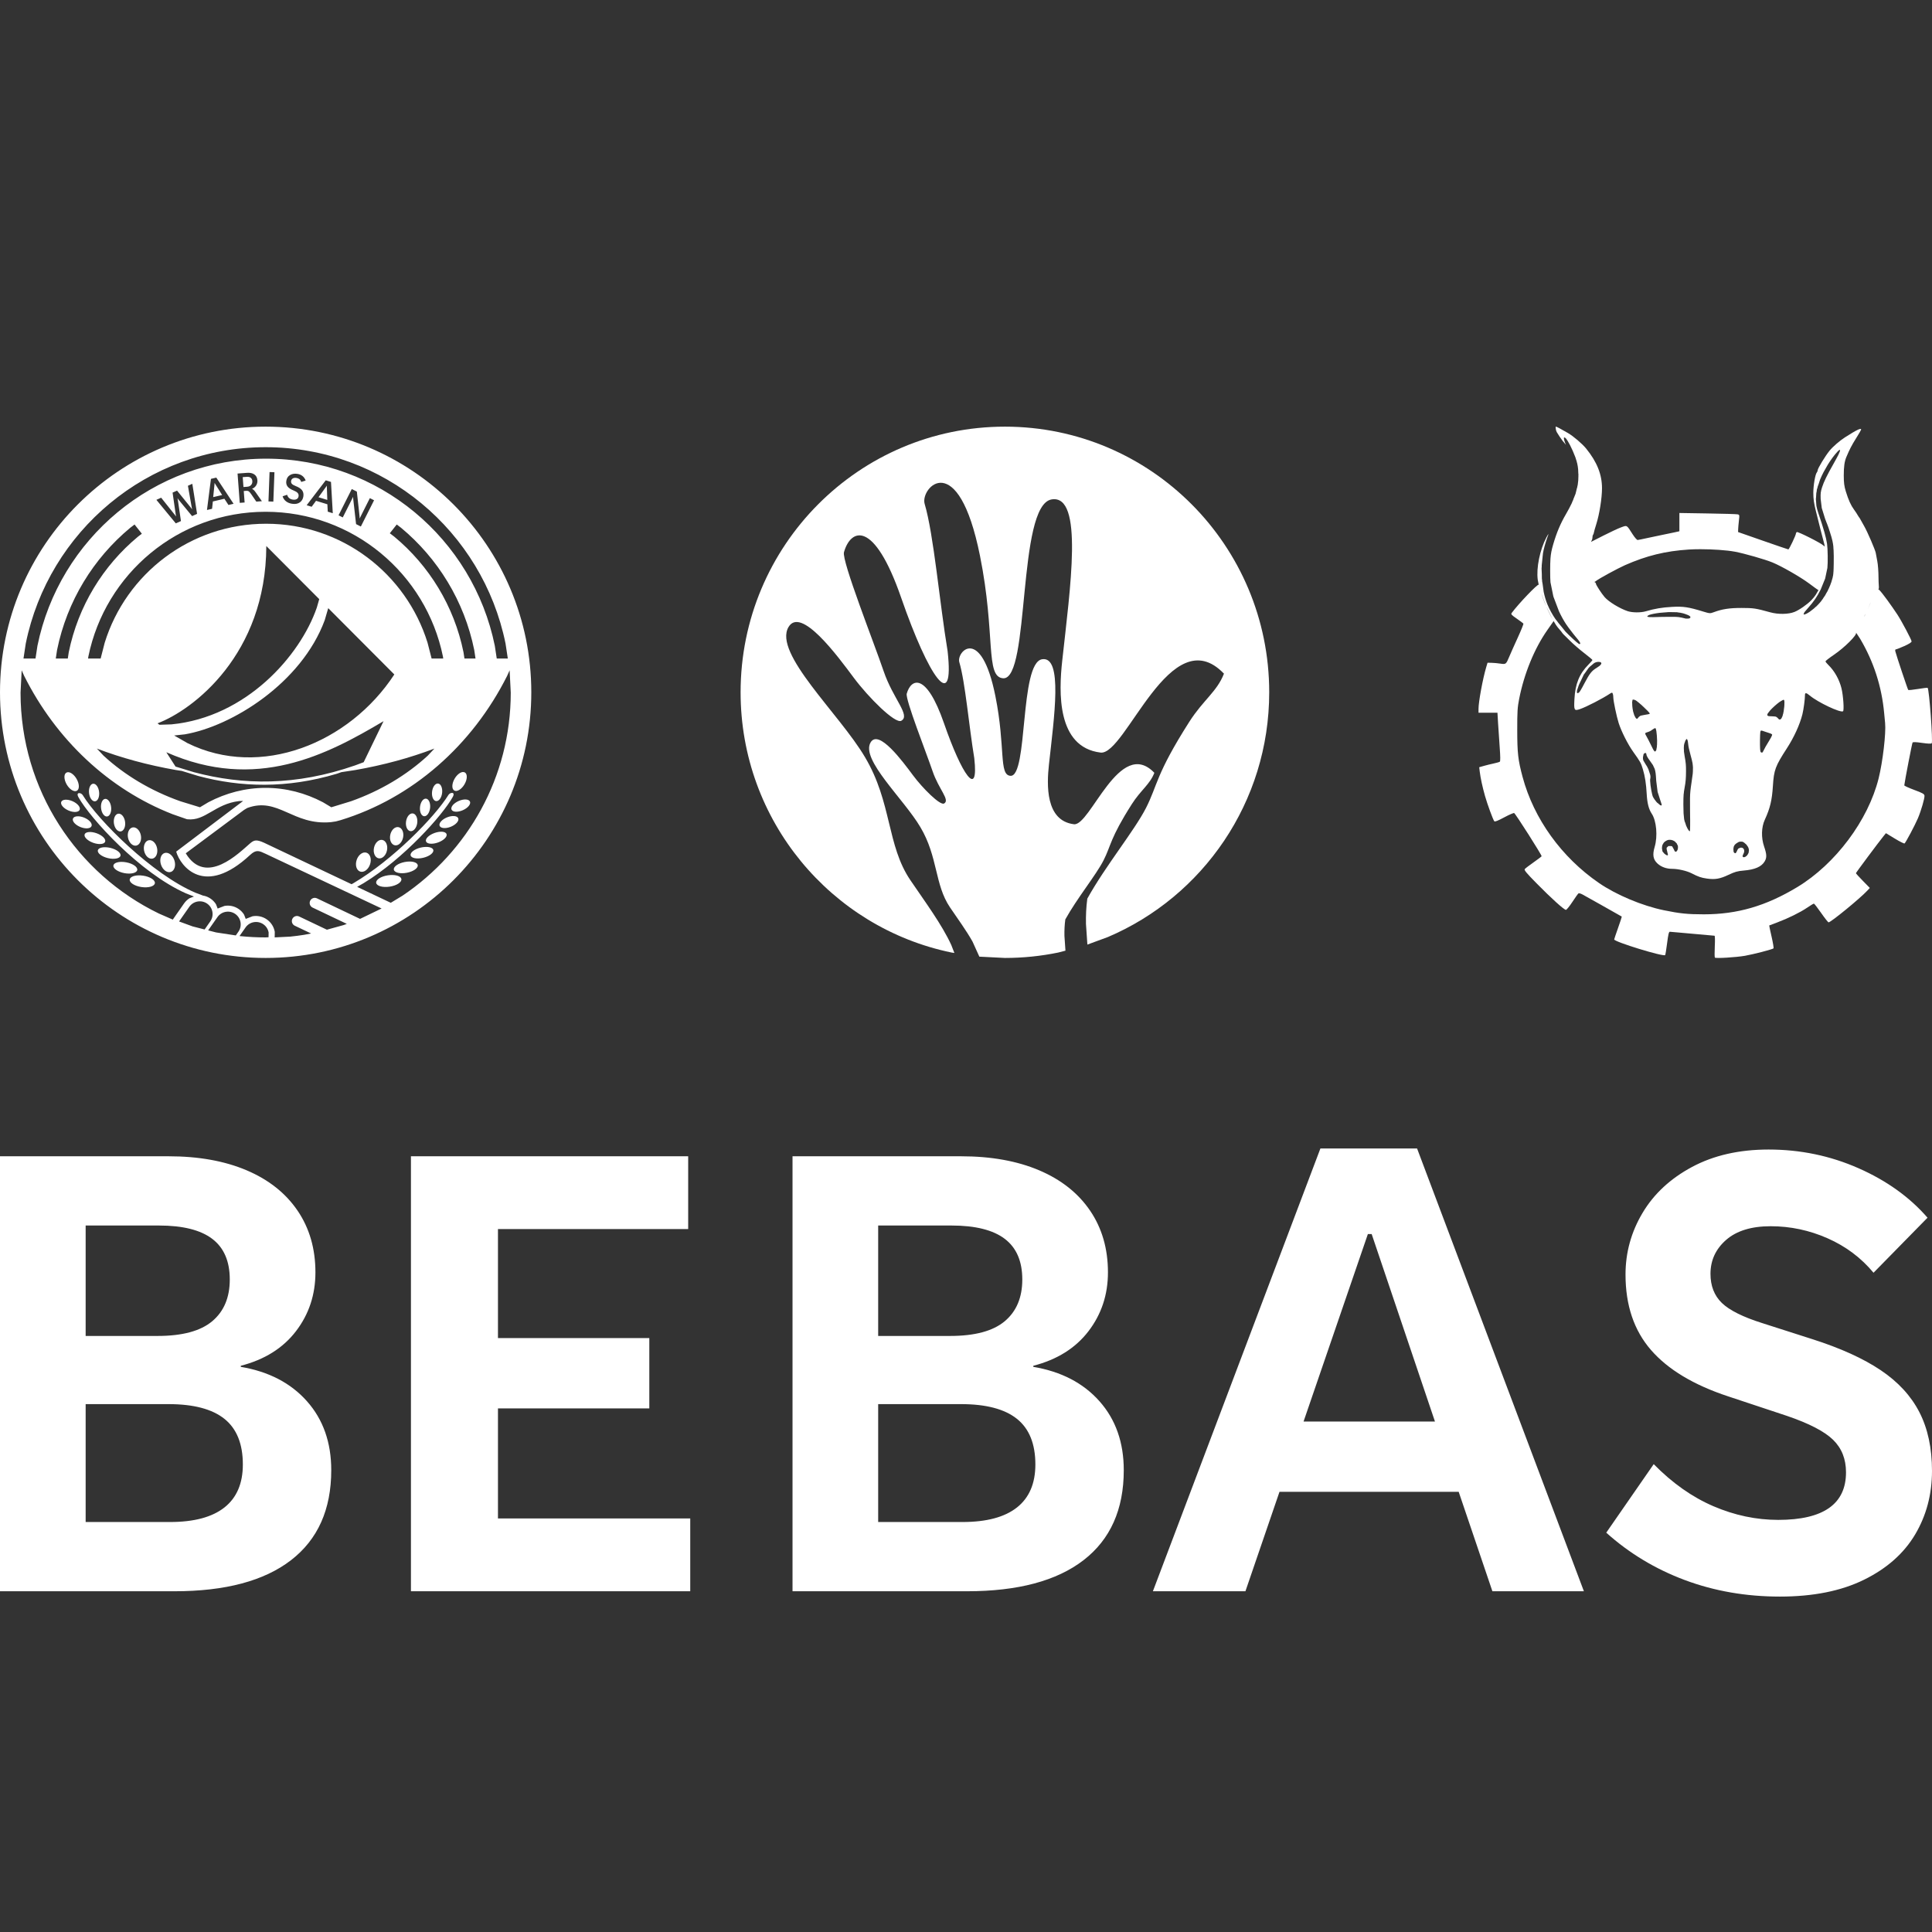 <svg width="720" height="720" xmlns="http://www.w3.org/2000/svg" xmlns:xlink="http://www.w3.org/1999/xlink" overflow="hidden"><rect width="100%" height="100%" fill="#333333" stroke="none"/><defs><clipPath id="clip0"><rect x="0" y="0" width="720" height="720"/></clipPath></defs><g clip-path="url(#clip0)"><rect x="0" y="0" width="720" height="720" fill="#000000" fill-opacity="0"/><path d="M327.269 523.277C327.269 537.922 327.269 552.566 327.269 567.211 337.738 567.211 348.207 567.211 358.675 567.211 367.649 567.211 374.421 565.402 378.993 561.786 383.566 558.169 385.852 552.831 385.852 545.774 385.852 538.099 383.566 532.43 378.993 528.769 374.421 525.108 367.478 523.277 358.163 523.277 347.865 523.277 337.567 523.277 327.269 523.277ZM31.919 523.277C31.919 537.922 31.919 552.566 31.919 567.211 42.388 567.211 52.857 567.211 63.326 567.211 72.299 567.211 79.072 565.402 83.644 561.786 88.216 558.169 90.502 552.831 90.502 545.774 90.502 538.099 88.216 532.43 83.644 528.769 79.072 525.108 72.128 523.277 62.813 523.277 52.515 523.277 42.217 523.277 31.919 523.277ZM509.769 459.891C501.778 483.182 493.788 506.471 485.797 529.762 502.12 529.762 518.443 529.762 534.766 529.762 526.903 506.471 519.041 483.182 511.179 459.891 510.709 459.891 510.239 459.891 509.769 459.891ZM327.269 456.715C327.269 470.434 327.269 484.151 327.269 497.87 336.199 497.87 345.13 497.87 354.061 497.87 363.29 497.87 370.084 496.04 374.443 492.379 378.801 488.717 380.98 483.535 380.98 476.829 380.98 470.037 378.801 464.986 374.443 461.678 370.084 458.37 363.461 456.715 354.573 456.715 345.472 456.715 336.37 456.715 327.269 456.715ZM31.919 456.715C31.919 470.434 31.919 484.151 31.919 497.87 40.85 497.87 49.78 497.87 58.711 497.87 67.941 497.87 74.735 496.04 79.093 492.379 83.452 488.717 85.631 483.535 85.631 476.829 85.631 470.037 83.452 464.986 79.093 461.678 74.735 458.37 68.112 456.715 59.224 456.715 50.122 456.715 41.021 456.715 31.919 456.715ZM295.35 430.911C316.287 430.911 337.225 430.911 358.163 430.911 369.358 430.911 379.058 432.653 387.262 436.138 395.466 439.623 401.79 444.629 406.234 451.158 410.678 457.686 412.9 465.361 412.9 474.183 412.9 482.476 410.485 489.776 405.657 496.084 400.828 502.391 393.97 506.692 385.082 508.986 385.082 509.119 385.082 509.251 385.082 509.383 395.509 511.147 403.734 515.426 409.759 522.219 415.784 529.012 418.796 537.569 418.796 547.891 418.796 562.536 413.797 573.717 403.798 581.436 393.799 589.155 379.314 593.016 360.342 593.016 338.678 593.016 317.014 593.016 295.35 593.016 295.35 538.98 295.35 484.945 295.35 430.911ZM153.144 430.911C187.585 430.911 222.025 430.911 256.465 430.911 256.465 439.953 256.465 448.996 256.465 458.039 232.836 458.039 209.206 458.039 185.576 458.039 185.576 471.581 185.576 485.122 185.576 498.664 204.377 498.664 223.179 498.664 241.98 498.664 241.98 507.398 241.98 516.132 241.98 524.866 223.179 524.866 204.377 524.866 185.576 524.866 185.576 538.539 185.576 552.213 185.576 565.888 209.462 565.888 233.348 565.888 257.234 565.888 257.234 574.93 257.234 583.973 257.234 593.016 222.538 593.016 187.841 593.016 153.144 593.016 153.144 538.98 153.144 484.945 153.144 430.911ZM0 430.911C20.938 430.911 41.875 430.911 62.813 430.911 74.008 430.911 83.708 432.653 91.912 436.138 100.116 439.623 106.44 444.629 110.884 451.158 115.328 457.686 117.55 465.361 117.55 474.183 117.55 482.476 115.136 489.776 110.307 496.084 105.479 502.391 98.621 506.692 89.733 508.986 89.733 509.119 89.733 509.251 89.733 509.383 100.159 511.147 108.385 515.426 114.41 522.219 120.434 529.012 123.447 537.569 123.447 547.891 123.447 562.536 118.448 573.717 108.449 581.436 98.45 589.155 83.964 593.016 64.992 593.016 43.328 593.016 21.664 593.016 0 593.016 0 538.98 0 484.945 0 430.911ZM659.11 428.397C670.903 428.397 682.056 430.712 692.567 435.344 703.079 439.975 711.668 446.129 718.333 453.804 711.625 460.641 704.916 467.479 698.208 474.315 693.593 468.757 687.888 464.479 681.094 461.479 674.3 458.48 667.228 456.98 659.879 456.98 652.7 456.98 647.167 458.679 643.278 462.075 639.39 465.471 637.446 469.684 637.446 474.712 637.446 479.212 638.856 482.829 641.676 485.563 644.496 488.299 649.538 490.813 656.802 493.106 662.998 495.091 669.194 497.076 675.39 499.061 685.901 502.413 694.405 506.273 700.9 510.64 707.395 515.007 712.202 520.234 715.321 526.321 718.44 532.408 720 539.686 720 548.155 720 556.889 717.906 564.785 713.719 571.843 709.531 578.9 703.186 584.524 694.682 588.714 686.179 592.906 675.732 595 663.34 595 650.692 595 638.877 592.949 627.896 588.847 616.914 584.745 607.15 578.856 598.604 571.181 604.501 562.668 610.398 554.155 616.294 545.641 623.217 552.699 630.63 557.926 638.535 561.322 646.44 564.719 654.495 566.417 662.699 566.417 679.535 566.417 687.953 560.506 687.953 548.685 687.953 543.744 686.35 539.708 683.145 536.577 679.941 533.445 674.193 530.467 665.904 527.644 658.597 525.219 651.29 522.792 643.983 520.366 631.164 516.132 621.593 510.375 615.269 503.097 608.945 495.819 605.783 486.446 605.783 474.977 605.783 466.773 607.898 459.12 612.128 452.017 616.358 444.916 622.512 439.203 630.588 434.881 638.664 430.558 648.171 428.397 659.11 428.397ZM492.078 428C504.085 428 516.093 428 528.1 428 548.824 483.005 569.548 538.011 590.272 593.016 578.906 593.016 567.539 593.016 556.173 593.016 551.986 580.664 547.798 568.313 543.611 555.963 521.348 555.963 499.086 555.963 476.824 555.963 472.593 568.313 468.363 580.664 464.133 593.016 452.639 593.016 441.144 593.016 429.65 593.016 450.459 538.011 471.269 483.005 492.078 428Z" fill="#FFFFFF" fill-rule="evenodd"/><path d="M361.796 241.668C364.633 241.992 368.281 246.119 370.945 259.38 374.812 278.628 372.158 288.846 376.579 289.125 383.183 289.54 379.911 247.104 388.343 245.689 396.195 244.372 392.83 267.336 390.912 284.924 390.096 292.414 389.54 305.861 400.23 307.171 406.333 307.919 417.236 274.511 430.197 288.005 428.504 292.371 425.158 294.402 421.776 299.704 413.604 312.517 414.078 315.115 411.251 320.643 408.424 326.171 401.417 334.686 397.011 342.641 396.73 344.71 396.646 346.756 396.685 348.787L397.062 354.288 394.351 354.989C387.939 356.307 381.3 357 374.5 357L364.975 356.517 362.409 350.855C360.089 346.743 356.922 342.403 354.043 338.161 348.285 329.677 349.585 319.326 343.022 308.291 336.83 297.754 320.67 283.049 324.448 276.679 327.461 271.597 336.356 283.711 340.298 289 343.848 293.764 350.307 300.212 351.814 299.455 354.182 298.158 349.858 294.207 347.542 287.382 345.225 280.558 337.327 260.578 337.914 258.508 339.533 252.793 345.178 250.429 351.814 269.585 358.449 288.741 364.805 298.003 363.082 282.529 361.101 270.581 359.728 254.277 357.51 246.778 356.932 244.825 358.959 241.345 361.796 241.668ZM374.5 159C428.9 159 473 203.324 473 258 473 299.007 448.194 334.191 412.841 349.22L405.236 352.018 404.71 344.325C404.649 341.208 404.778 338.069 405.209 334.894 411.971 322.687 422.723 309.621 427.061 301.138 431.4 292.655 430.672 288.668 443.213 269.005 448.402 260.869 453.537 257.754 456.134 251.053 436.245 230.348 419.515 281.612 410.15 280.464 393.746 278.454 394.598 257.82 395.851 246.326 398.793 219.336 403.958 184.098 391.908 186.12 378.969 188.29 383.99 253.41 373.857 252.772 367.073 252.345 371.144 236.665 365.211 207.127 357.035 166.43 342.82 181.794 344.594 187.791 347.999 199.297 350.104 224.316 353.145 242.65 355.789 266.395 346.035 252.183 335.853 222.788 325.672 193.393 317.009 197.02 314.524 205.79 313.624 208.966 325.743 239.626 329.298 250.098 332.853 260.57 339.487 266.634 335.853 268.623 333.541 269.785 323.629 259.891 318.182 252.581 312.133 244.464 298.483 225.875 293.859 233.674 288.063 243.449 312.861 266.013 322.362 282.183 332.433 299.117 330.438 315 339.274 328.019 344.796 336.155 351.011 344.528 354.509 352.158L355.673 355.146 354.649 354.989C309.764 345.757 276 305.842 276 258 276 203.324 320.1 159 374.5 159Z" fill="#FFFFFF" fill-rule="evenodd"/><path d="M94.589 343.665C93.388 343.878 92.269 344.547 91.517 345.623L89.277 348.821 89.609 348.872C92.681 349.183 95.799 349.343 98.953 349.343L100.079 349.286 100.109 347.517C99.896 346.319 99.226 345.202 98.148 344.45 97.07 343.698 95.789 343.453 94.589 343.665ZM84.112 339.817C82.912 340.029 81.793 340.698 81.039 341.774L77.569 346.728 80.534 347.49 87.874 348.607 88.845 347.221C90.353 345.068 89.826 342.105 87.671 340.601 86.593 339.849 85.312 339.604 84.112 339.817ZM73.634 335.968C72.434 336.18 71.316 336.849 70.562 337.925L66.729 343.398 71.776 345.242 76.254 346.391 78.368 343.371C79.875 341.22 79.349 338.256 77.193 336.752 76.116 336 74.834 335.756 73.634 335.968ZM51.497 326.229C52.074 326.205 52.7 326.238 53.347 326.335 55.935 326.721 57.893 327.984 57.718 329.155 57.544 330.326 55.304 330.962 52.715 330.575 50.126 330.189 48.169 328.926 48.344 327.755 48.475 326.877 49.767 326.3 51.497 326.229ZM146.425 326.094C148.159 326.165 149.454 326.74 149.585 327.617 149.759 328.786 147.798 330.047 145.205 330.433 142.612 330.819 140.368 330.184 140.194 329.015 140.019 327.846 141.979 326.586 144.573 326.2 145.221 326.103 145.847 326.07 146.425 326.094ZM45.333 321.193C45.884 321.194 46.478 321.251 47.092 321.369 49.544 321.842 51.359 323.125 51.146 324.234 50.932 325.343 48.772 325.859 46.32 325.386 43.867 324.913 42.052 323.63 42.266 322.521 42.425 321.688 43.681 321.19 45.333 321.193ZM152.601 321.067C154.256 321.064 155.514 321.562 155.674 322.392 155.888 323.5 154.069 324.78 151.612 325.253 149.155 325.725 146.991 325.21 146.778 324.103 146.564 322.995 148.382 321.715 150.839 321.243 151.453 321.124 152.049 321.068 152.601 321.067ZM62.353 317.852C63.425 318.082 64.475 319.119 64.971 320.576 65.633 322.519 65.058 324.473 63.688 324.941 62.318 325.409 60.672 324.213 60.01 322.27 59.349 320.328 59.923 318.373 61.293 317.905 61.636 317.789 61.995 317.775 62.353 317.852ZM135.551 317.732C135.909 317.655 136.27 317.668 136.613 317.785 137.985 318.252 138.561 320.203 137.897 322.142 137.235 324.082 135.586 325.275 134.213 324.808 132.841 324.341 132.265 322.39 132.928 320.451 133.425 318.996 134.477 317.961 135.551 317.732ZM39.462 315.741C39.989 315.765 40.557 315.844 41.139 315.982 43.468 316.536 45.154 317.839 44.904 318.893 44.654 319.947 42.563 320.352 40.234 319.798 37.905 319.244 36.219 317.94 36.469 316.887 36.656 316.096 37.88 315.671 39.462 315.741ZM158.482 315.625C160.068 315.555 161.292 315.98 161.48 316.768 161.73 317.82 160.042 319.121 157.709 319.674 155.375 320.227 153.281 319.823 153.031 318.771 152.78 317.72 154.469 316.419 156.802 315.865 157.386 315.727 157.954 315.649 158.482 315.625ZM55.413 313.136C56.747 312.861 58.144 314.17 58.534 316.062 58.924 317.953 58.159 319.71 56.826 319.986 55.492 320.262 54.095 318.952 53.705 317.06 53.315 315.169 54.08 313.412 55.413 313.136ZM142.502 313.025C143.839 313.3 144.605 315.054 144.214 316.942 143.824 318.83 142.424 320.138 141.088 319.862 139.752 319.587 138.986 317.833 139.376 315.945 139.767 314.056 141.167 312.749 142.502 313.025ZM33.111 310.08C33.918 310.006 34.945 310.15 36 310.529 38.111 311.286 39.537 312.696 39.186 313.678 38.835 314.66 36.839 314.842 34.728 314.085 32.618 313.328 31.191 311.918 31.542 310.936 31.718 310.445 32.304 310.154 33.111 310.08ZM164.844 309.974C165.652 310.047 166.24 310.338 166.416 310.828 166.768 311.808 165.339 313.216 163.224 313.971 161.11 314.728 159.11 314.546 158.758 313.565 158.407 312.585 159.836 311.177 161.95 310.422 163.007 310.043 164.036 309.9 164.844 309.974ZM49.402 308.36C50.719 308.088 52.1 309.382 52.485 311.25 52.87 313.118 52.114 314.854 50.796 315.127 49.479 315.399 48.099 314.105 47.713 312.237 47.328 310.368 48.084 308.633 49.402 308.36ZM148.525 308.257C149.845 308.529 150.602 310.262 150.216 312.126 149.83 313.992 148.448 315.283 147.127 315.011 145.808 314.739 145.05 313.007 145.436 311.141 145.822 309.276 147.205 307.985 148.525 308.257ZM28.712 304.219C29.467 304.158 30.412 304.315 31.367 304.706 33.278 305.486 34.509 306.902 34.116 307.868 33.722 308.834 31.855 308.984 29.944 308.204 28.032 307.423 26.802 306.007 27.195 305.041 27.392 304.558 27.957 304.28 28.712 304.219ZM169.251 304.122C170.008 304.183 170.574 304.462 170.771 304.944 171.164 305.908 169.932 307.321 168.017 308.101 166.103 308.88 164.231 308.73 163.838 307.766 163.444 306.801 164.677 305.388 166.591 304.609 167.549 304.219 168.495 304.062 169.251 304.122ZM44.079 303.236C45.229 303.078 46.364 304.43 46.614 306.257 46.865 308.084 46.136 309.693 44.987 309.851 43.837 310.01 42.702 308.657 42.451 306.83 42.2 305.003 42.929 303.394 44.079 303.236ZM153.857 303.141C155.009 303.3 155.739 304.906 155.488 306.73 155.237 308.554 154.1 309.904 152.948 309.746 151.796 309.588 151.066 307.981 151.317 306.158 151.568 304.334 152.705 302.984 153.857 303.141ZM24.37 298.028C25.127 297.986 26.067 298.166 27.013 298.579 28.906 299.405 30.102 300.85 29.685 301.806 29.27 302.762 27.398 302.868 25.506 302.042 23.615 301.216 22.418 299.771 22.834 298.815 23.042 298.337 23.614 298.071 24.37 298.028ZM173.6 297.943C174.358 297.986 174.931 298.251 175.139 298.729 175.556 299.683 174.358 301.125 172.462 301.95 170.567 302.774 168.692 302.669 168.276 301.714 167.859 300.759 169.058 299.318 170.953 298.493 171.9 298.081 172.843 297.901 173.6 297.943ZM39.172 297.72C40.207 297.604 41.211 298.979 41.413 300.789 41.616 302.6 40.942 304.162 39.906 304.278 38.871 304.395 37.868 303.021 37.666 301.21 37.463 299.399 38.137 297.837 39.172 297.72ZM158.773 297.636C159.809 297.752 160.485 299.312 160.282 301.119 160.079 302.927 159.074 304.298 158.037 304.183 157 304.066 156.324 302.507 156.528 300.699 156.73 298.891 157.735 297.52 158.773 297.636ZM34.693 292.071C35.728 291.955 36.731 293.329 36.934 295.14 37.137 296.951 36.462 298.513 35.427 298.629 34.392 298.745 33.389 297.371 33.186 295.561 32.983 293.75 33.658 292.188 34.693 292.071ZM163.26 291.997C164.297 292.113 164.972 293.672 164.769 295.48 164.566 297.288 163.561 298.659 162.524 298.543 161.487 298.427 160.812 296.867 161.015 295.06 161.218 293.252 162.223 291.881 163.26 291.997ZM25.592 287.787C26.546 287.914 27.706 288.843 28.523 290.239 29.611 292.1 29.678 294.089 28.671 294.68 27.664 295.271 25.964 294.241 24.875 292.379 23.787 290.518 23.72 288.53 24.727 287.939 24.979 287.791 25.274 287.744 25.592 287.787ZM172.376 287.72C172.695 287.678 172.991 287.724 173.243 287.872 174.251 288.462 174.185 290.446 173.094 292.305 172.003 294.163 170.301 295.191 169.292 294.601 168.283 294.01 168.35 292.026 169.441 290.167 170.259 288.774 171.421 287.847 172.376 287.72ZM36.1 278.967 38.59 281.618C46.493 288.89 56.249 294.729 67.233 298.614L74.522 300.845 77.637 298.98C84.203 295.525 91.422 293.616 99 293.616 106.578 293.616 113.797 295.525 120.363 298.98L123.478 300.845 130.767 298.614C141.751 294.729 151.507 288.89 159.41 281.618L161.901 278.967 161.803 279.008C152.839 282.42 142.955 285.122 132.403 286.971L127.232 287.759 125.506 288.361C106.722 293.961 89.756 293.406 73.95 289.203L67.726 287.296 65.597 286.971C55.045 285.122 45.161 282.42 36.197 279.008ZM142.939 268.757C121.837 281.279 95.442 295.158 61.989 280.34L65.41 285.671 72.282 287.778C90.545 292.633 110.261 292.923 132.319 285.247L135.53 284.049ZM189.921 249.796 188.996 251.873C175.991 277.765 153.715 297.42 126.987 305.63L125.164 306.117 123.355 306.389C109.105 307.714 103.697 296.842 92.133 301.12L90.962 301.823 69.225 318.002C76.728 330.412 89.158 317.769 93.242 314.266 94.692 313.023 95.599 312.804 98.389 314.058L131.02 329.52 131.685 329.153C146.268 320.562 162.027 304.516 167.15 296.209 167.445 295.73 168.122 295.423 168.58 295.493 169.04 295.563 169.282 296.01 168.709 297.039 164.962 303.763 150.557 319.953 135.527 329.119L133.098 330.505 145.63 336.444 150.05 333.764C174.359 317.371 190.343 289.609 190.343 258.122ZM8.078 249.796 7.657 258.136C7.657 294.362 28.701 325.664 59.211 340.447L64.392 342.706 68.58 336.705C69.146 335.894 69.849 335.237 70.636 334.742L72.281 334.107 69.309 332.937C52.05 325.292 33.569 304.894 29.253 297.122 28.681 296.092 28.923 295.644 29.381 295.574 29.84 295.504 30.515 295.811 30.809 296.29 36.709 305.894 56.746 325.816 72.804 332.68L75.761 333.798 75.935 333.801C76.844 333.995 77.729 334.371 78.538 334.937 79.348 335.504 80.004 336.208 80.499 336.996L81.111 338.591 83.653 337.611C85.455 337.291 87.379 337.66 88.998 338.793 89.807 339.36 90.463 340.064 90.957 340.852L91.57 342.447 94.112 341.467C95.914 341.147 97.838 341.516 99.457 342.649 101.075 343.783 102.082 345.466 102.401 347.271L102.366 349.343 108.214 349.047C109.939 348.872 111.65 348.648 113.346 348.378L115.947 347.887 109.846 344.981C108.899 344.53 108.497 343.396 108.947 342.447 109.397 341.498 110.529 341.095 111.476 341.545L121.822 346.473 128.147 344.718 129.245 344.299 116.488 338.224C115.541 337.773 115.139 336.638 115.589 335.689 116.039 334.741 117.172 334.337 118.119 334.788L134.16 342.428 134.397 342.337 142.21 338.567 98.998 318.192C96.586 317.071 95.502 316.475 93.2 318.621 76.233 334.435 67.253 322.932 65.661 317.374L90.608 298.499 89.136 298.531C80.057 299.6 76.555 306.051 69.849 305.318L69.571 305.265 64.327 303.437C40.579 294.179 20.902 275.652 9.002 251.876ZM122.321 226.641 121.013 231.126C112.345 254.576 86.427 270.649 68.894 273.664L64.909 274.096 69.917 276.966C97.067 290.338 130.125 277.06 146.95 251.353ZM99.243 203.486C99.139 243.93 71.907 264.603 58.707 269.563L59.422 270.1 63.923 269.949C91.656 267.265 111.84 244.516 118.072 226.417L118.97 223.28ZM147.855 195.464 145.271 198.732 146.936 200.001C159.915 210.779 169.233 225.86 172.733 243.074L173.089 245.42 177.215 245.42 176.729 242.21C173.03 224.019 163.183 208.082 149.468 196.693ZM50.145 195.464 48.532 196.693C34.817 208.082 24.97 224.019 21.271 242.21L20.785 245.42 25.266 245.42 25.622 243.074C29.122 225.86 38.44 210.779 51.419 200.001L52.863 198.9ZM99 190.724C66.413 190.724 39.225 213.868 32.937 244.636L32.818 245.42 37.507 245.42 39.029 239.491C47.003 213.821 70.916 195.182 99.178 195.182 127.439 195.182 151.352 213.821 159.326 239.491L160.848 245.42 165.182 245.42 165.063 244.636C158.775 213.868 131.587 190.724 99 190.724ZM131.098 182.25 126.171 192.038 127.74 192.829 130.892 186.57C131.054 186.246 131.19 185.97 131.301 185.74 131.411 185.51 131.492 185.331 131.545 185.204L131.579 185.221C131.585 185.333 131.593 185.445 131.602 185.558 131.611 185.671 131.624 185.823 131.642 186.014L132.696 195.323 134.477 196.22 139.405 186.432 137.835 185.642 134.726 191.819C134.558 192.151 134.42 192.431 134.312 192.659 134.202 192.886 134.12 193.066 134.066 193.198L134.038 193.184C134.034 193.033 134.027 192.892 134.017 192.758 134.008 192.625 133.996 192.47 133.983 192.292L132.989 183.202ZM121.773 181.034 121.817 181.047C121.808 181.183 121.803 181.297 121.804 181.391 121.805 181.484 121.809 181.59 121.815 181.71L121.976 186.306 118.695 185.303 121.4 181.575C121.472 181.48 121.533 181.392 121.585 181.312 121.636 181.232 121.699 181.139 121.773 181.034ZM71.671 180.298 70.031 181.03 71.421 188.929C71.455 189.104 71.481 189.238 71.501 189.332 71.521 189.427 71.55 189.566 71.587 189.75L71.559 189.762C71.454 189.614 71.371 189.499 71.309 189.418 71.248 189.337 71.166 189.232 71.065 189.105L65.983 182.836 64.315 183.581 65.466 191.561C65.496 191.754 65.52 191.899 65.536 191.998 65.552 192.097 65.579 192.238 65.617 192.422L65.582 192.438C65.474 192.285 65.388 192.166 65.325 192.08 65.261 191.994 65.176 191.885 65.068 191.755L60.059 185.48 58.279 186.274 65.515 195.046 67.434 194.189 66.309 186.549C66.288 186.402 66.266 186.268 66.243 186.147 66.22 186.027 66.188 185.883 66.147 185.717L66.175 185.704C66.265 185.843 66.346 185.96 66.42 186.056 66.493 186.151 66.581 186.263 66.682 186.39L71.586 192.336 73.443 191.508ZM80.014 180.015C80.074 180.137 80.127 180.238 80.175 180.318 80.223 180.399 80.279 180.488 80.344 180.589L82.791 184.483 79.45 185.262 79.918 180.68C79.933 180.562 79.942 180.455 79.945 180.36 79.95 180.265 79.957 180.153 79.969 180.025ZM121.389 178.998 114.283 188.286 116.147 188.855 117.776 186.636 122 187.927 122.147 190.689 124.018 191.261 123.348 179.597ZM80.609 177.992 78.615 178.458 77.132 190.057 79.03 189.614 79.324 186.877 83.626 185.873 85.14 188.188 87.045 187.743ZM91.954 177.704C92.6 177.655 93.097 177.772 93.448 178.055 93.799 178.338 93.995 178.746 94.035 179.279 94.078 179.864 93.928 180.35 93.585 180.738 93.241 181.127 92.767 181.344 92.162 181.39L90.73 181.497 90.453 177.816ZM110.77 176.585C109.752 176.436 108.855 176.588 108.08 177.043 107.305 177.498 106.845 178.222 106.699 179.215 106.577 180.047 106.734 180.746 107.171 181.312 107.607 181.879 108.376 182.379 109.476 182.814 110.151 183.083 110.638 183.384 110.934 183.716 111.23 184.048 111.344 184.451 111.274 184.924 111.202 185.414 110.976 185.769 110.596 185.991 110.215 186.213 109.713 186.278 109.087 186.186 108.563 186.109 108.124 185.92 107.769 185.621 107.414 185.322 107.159 184.911 107.004 184.389L105.323 184.945C105.536 185.702 105.953 186.325 106.574 186.813 107.195 187.301 107.961 187.612 108.874 187.746 110.058 187.92 111.016 187.745 111.747 187.218 112.479 186.693 112.915 185.948 113.057 184.986 113.189 184.083 113.029 183.326 112.576 182.714 112.123 182.101 111.341 181.582 110.229 181.156 109.509 180.875 109.022 180.592 108.771 180.307 108.519 180.023 108.424 179.669 108.486 179.247 108.548 178.823 108.755 178.507 109.105 178.298 109.455 178.09 109.912 178.027 110.476 178.11 110.93 178.177 111.302 178.327 111.592 178.56 111.882 178.793 112.111 179.141 112.281 179.604L113.909 179.086C113.653 178.374 113.258 177.808 112.723 177.386 112.187 176.965 111.536 176.698 110.77 176.585ZM92.042 176.211 88.528 176.475 89.35 187.402 91.163 187.266 90.841 182.983 91.832 182.909C92.147 182.885 92.421 182.938 92.653 183.07 92.885 183.2 93.178 183.523 93.534 184.038L95.522 186.939 97.603 186.782 95.311 183.513C95.053 183.144 94.822 182.859 94.618 182.657 94.414 182.455 94.188 182.3 93.939 182.191L93.938 182.168C94.606 181.888 95.118 181.46 95.474 180.884 95.828 180.308 95.98 179.669 95.927 178.968 95.855 178.008 95.475 177.287 94.787 176.805 94.1 176.323 93.185 176.125 92.042 176.211ZM100.459 175.921 100.051 186.871 101.868 186.939 102.277 175.988ZM99 166.657C54.904 166.657 18.114 198.059 9.605 239.803L8.751 245.42 13.231 245.42 13.954 240.665C22.066 200.868 57.139 170.932 99.177 170.932 141.216 170.932 176.289 200.868 184.401 240.665L185.124 245.42 189.249 245.42 188.395 239.803C179.886 198.059 143.096 166.657 99 166.657ZM99 159C153.676 159 198 203.324 198 258 198 312.676 153.676 357 99 357 44.324 357 0 312.676 0 258 0 203.324 44.324 159 99 159Z" fill="#FFFFFF" fill-rule="evenodd"/><path d="M648.803 313.65C648.28 313.65 648.213 313.663 647.875 313.827 647.412 314.052 646.765 314.51 646.525 314.783L646.367 315.058 646.31 315.111 646.293 315.185 646.147 315.438C646.064 315.698 646.017 316.023 645.983 316.485L646.05 317.246 646.058 317.462 646.07 317.477 646.074 317.518 646.2 317.636 646.435 317.924 646.481 317.899 646.536 317.95C646.72 317.986 646.828 317.986 646.934 317.857L647.057 317.587 647.124 317.551 647.541 316.664 647.803 316.259 648.347 316.008 648.675 315.892C649.283 315.851 649.647 316.035 649.891 316.506 649.985 316.686 650.009 316.825 650.009 317.181L649.973 317.591 649.833 317.955 649.7 318.254C649.533 318.594 649.439 318.822 649.409 318.987L649.43 319.07 649.415 319.11 649.451 319.156 649.5 319.348 649.641 319.394 649.697 319.464 649.803 319.446 649.838 319.458C649.984 319.463 650.148 319.435 650.291 319.374L650.304 319.363 650.332 319.358C650.581 319.24 650.856 319.037 651.126 318.74L651.217 318.586 651.297 318.518 651.353 318.355 651.648 317.855 651.722 317.286 651.778 317.125 651.756 317.03 651.78 316.845C651.759 316.498 651.675 316.146 651.527 315.805L651.438 315.667 651.417 315.577 651.142 315.21 650.896 314.831 650.778 314.724 650.698 314.617 650.329 314.32 649.993 314.017 649.91 313.983 649.769 313.869C649.571 313.761 649.468 313.707 649.345 313.679L649.162 313.669 649.119 313.651 649.075 313.665ZM622.505 312.976C621.892 312.943 621.56 313.011 621.043 313.273 620.657 313.47 620.327 313.716 620.07 313.994L619.854 314.361 619.756 314.449 619.731 314.569 619.531 314.908C619.409 315.319 619.353 315.792 619.362 316.232L619.515 317.015 619.57 317.319 619.576 317.327 619.581 317.354 619.959 317.785 620.234 318.114 620.26 318.129 620.261 318.13C620.565 318.394 620.904 318.627 621.15 318.716L621.15 318.717C621.416 318.814 621.415 318.814 621.515 318.711 621.576 318.649 621.603 318.589 621.585 318.437L621.492 318.064 621.494 318.055 621.457 317.922 621.381 317.614 621.113 316.463 621.104 316.376 621.118 315.924 621.741 315.324 621.826 315.292 622.859 315.313 623.183 315.432 623.737 316.43 624.154 317.306 624.348 317.331 624.422 317.439 624.606 317.364 624.678 317.374 624.729 317.314 624.843 317.268 625.003 316.997 625.111 316.872 625.141 316.765 625.213 316.642 625.234 316.424 625.342 316.028 625.307 315.641 625.331 315.388 625.273 315.254 625.256 315.072 625.095 314.844 624.848 314.274 624.4 313.864 624.224 313.615 624.063 313.555 623.931 313.434C623.572 313.214 623.168 313.063 622.748 313.002L622.629 313.022ZM613.142 280.595 613.018 280.668 612.979 280.631 612.757 280.822 612.546 280.946 612.531 281.016 612.521 281.025 612.442 281.429 612.291 282.139C612.255 282.625 612.284 282.998 612.424 283.389L612.45 283.433 612.452 283.453 612.622 283.724 613.227 284.752C613.629 285.301 614.005 285.976 614.315 286.682L614.993 288.778 615.003 288.82 615.086 289.464 615.048 289.949 615.019 290.146C614.947 290.363 614.937 290.544 614.963 291.133 615.004 292.044 615.172 293.317 615.38 294.462L615.596 295.488 615.604 295.534 615.609 295.552 615.708 296.021C615.82 296.468 615.93 296.821 616.028 297.018 616.128 297.222 616.336 297.551 616.574 297.893L616.669 298.018 616.681 298.038 616.729 298.097 617.297 298.847 617.407 298.944 617.535 299.104 617.948 299.417 618.677 300.053 618.677 300.053 618.862 300.109 618.936 300.165 619.005 300.153 619.104 300.182 619.151 300.127 619.271 300.105 619.256 300 619.284 299.967 619.221 299.76 619.199 299.603 618.7 298.101 617.748 295.13 617.747 295.122 617.24 291.102 617.2 290.615C617.101 288.705 616.982 287.539 616.656 286.547L616.64 286.513 616.637 286.498 616.547 286.313 615.99 285.117 615.911 285.004 615.91 285.001 615.891 284.974 614.875 283.519C614.019 282.394 613.556 281.539 613.553 281.085 613.55 280.8 613.379 280.595 613.142 280.595ZM628.541 275.366 628.474 275.458 628.444 275.446 628.342 275.64 628.124 275.94 627.992 276.307 627.983 276.325 627.98 276.342 627.678 277.182C627.569 277.604 627.538 277.88 627.516 278.613L627.523 278.837 627.509 278.917 627.539 279.309 627.566 280.145C627.618 280.679 627.709 281.277 627.852 282.054L628.09 283.445 628.249 284.773 628.31 285.883C628.323 286.324 628.327 286.82 628.327 287.421 628.327 289.83 628.174 291.694 627.846 293.284L627.829 293.397 627.751 293.868C627.681 294.145 627.621 294.51 627.569 294.942L627.521 295.497 627.441 296.045C627.366 297.012 627.342 298.142 627.342 299.78 627.342 301.092 627.365 302.176 627.414 303.09L627.513 304.093 627.599 304.991 627.607 305.031 627.642 305.386 627.716 305.619 627.787 306.003 628.05 306.676 628.375 307.699C628.545 308.104 628.728 308.49 628.906 308.818L629.236 309.318 629.331 309.479 629.354 309.498 629.411 309.584 629.491 309.615 629.737 309.826 629.754 309.718 629.787 309.731 629.802 309.41 629.821 309.282C629.865 308.581 629.882 307.255 629.87 305.606L629.849 304.218 629.849 304.198C629.845 303.307 629.837 302.425 629.825 301.652 629.802 300.168 629.797 298.261 629.816 297.413 629.827 296.888 629.84 296.449 629.861 296.034L629.896 295.571 629.977 294.602 630.13 293.338C630.207 292.771 630.304 292.104 630.427 291.275 630.882 288.226 630.901 288.032 630.905 286.623L630.902 286.502 630.922 285.976 630.885 285.698 630.88 285.465C630.859 285.117 630.821 284.787 630.758 284.415L630.634 283.842 630.63 283.819 630.619 283.774 630.477 283.116C630.35 282.602 630.186 281.987 629.975 281.21 629.767 280.444 629.513 279.428 629.41 278.953 629.233 278.137 629.193 277.872 629.058 276.644L629.036 276.544 629.004 276.242 628.898 275.92 628.853 275.717 628.818 275.677 628.788 275.587 628.709 275.555ZM656.346 272.257 656.305 272.315 656.156 272.319 656.078 272.631 656.027 272.703C655.889 273.776 655.837 277.667 655.942 279.163L656 279.614 656.006 279.695 656.019 279.76 656.056 280.045 656.089 280.096 656.1 280.153 656.14 280.178 656.302 280.433 656.581 280.447 656.691 280.514 656.729 280.454 656.761 280.456C656.914 280.324 657.08 280.042 657.301 279.575 657.497 279.16 657.697 278.771 657.954 278.315L658.773 276.943 659.119 276.369 659.477 275.754 659.91 275.022 659.943 274.953 660.098 274.687 660.191 274.439 660.373 274.065 660.38 273.942 660.439 273.784 660.391 273.743 660.394 273.69 660.125 273.512 660.081 273.474 660.051 273.462 659.98 273.415C659.774 273.322 659.494 273.225 659.124 273.117 658.707 272.995 658.067 272.785 657.702 272.651 656.973 272.383 656.573 272.25 656.346 272.257ZM616.825 271.349 616.694 271.42 616.457 271.479 615.998 271.798 615.805 271.902C615.237 272.351 614.69 272.636 614.012 272.837 613.378 273.024 613.198 273.117 613.147 273.282 613.116 273.38 613.125 273.486 613.208 273.682L613.256 273.77 613.263 273.805 613.437 274.107 613.72 274.632C614.015 275.143 614.693 276.461 615.225 277.562 615.622 278.383 615.875 278.896 616.055 279.231L616.153 279.381 616.252 279.576 616.318 279.637 616.445 279.833C616.584 279.981 616.746 280.102 616.805 280.102L616.856 280.032 617.2 279.686 617.236 279.506 617.268 279.461 617.316 279.109 617.463 278.381 617.485 277.861 617.528 277.538 617.542 276.498 617.547 276.38 617.545 276.317 617.55 275.922C617.524 274.743 617.424 273.446 617.288 272.537L617.243 272.333 617.229 272.212 617.195 272.117 617.064 271.528 616.957 271.447 616.926 271.362 616.864 271.378ZM664.72 260.787C664.668 260.784 664.596 260.807 664.453 260.853L664.369 260.903 664.36 260.904C664.141 260.997 663.866 261.157 663.557 261.364L663.441 261.456 663.121 261.647C662.027 262.451 660.643 263.694 659.697 264.723L659.509 264.967 659.468 265.008C659.203 265.312 658.984 265.592 658.832 265.83L658.815 265.869 658.698 266.022 658.686 266.178 658.593 266.4 658.663 266.484 658.65 266.656 658.908 266.78 658.949 266.83 659.042 266.845 659.062 266.855 659.208 266.87 659.494 266.914 659.906 266.925 660.339 266.948C661.121 266.979 661.561 267.008 661.848 267.084L662.317 267.417 662.469 267.538 662.814 267.947 662.912 267.994 663.015 268.106 663.158 268.113 663.249 268.157 663.328 268.122 663.473 268.129 663.605 267.997 663.685 267.961 663.752 267.85 663.913 267.689 664.103 267.268 664.172 267.153 664.209 267.033 664.316 266.795 664.439 266.281 664.572 265.845 664.609 265.565 664.706 265.159C664.815 264.539 664.9 263.875 664.954 263.257L664.967 262.894 664.984 262.765 664.99 262.252 665.012 261.634 664.998 261.57 664.998 261.517C664.978 261.185 664.933 260.956 664.86 260.88L664.839 260.867 664.833 260.84 664.805 260.844ZM608.852 260.694 608.7 260.736 608.443 260.759 608.431 260.812 608.375 260.827 608.31 261.355 608.251 261.62 608.257 261.78 608.251 261.827 608.263 261.937 608.312 263.182C608.369 263.764 608.461 264.379 608.578 264.946L608.608 265.05 608.623 265.188 608.891 266.037 608.999 266.415 609.03 266.479 609.079 266.634 609.257 266.949 609.471 267.39 609.573 267.506 609.646 267.634 609.723 267.677 609.873 267.847 610.009 267.832 610.099 267.881 610.163 267.815 610.245 267.806 610.468 267.498 610.571 267.391 610.741 267.19 611.204 266.818 611.547 266.684 612.842 266.424 613.687 266.279 614.272 266.18C614.624 266.094 614.843 266.006 614.843 265.938L614.838 265.931 614.84 265.93 614.819 265.899 614.656 265.633 614.599 265.57 614.582 265.543 614.382 265.325 614.155 265.071 614.084 265.001 613.892 264.791 613.168 264.098 612.57 263.508 612.296 263.262 611.726 262.716 611.206 262.283 610.802 261.92 610.425 261.634 609.912 261.207 609.779 261.143 609.566 260.981 609.026 260.779ZM595.767 246.657 595.737 246.667 595.687 246.663C595.161 246.663 594.664 246.795 594.137 247.094L593.99 247.215 593.95 247.228 593.465 247.648 592.402 248.524 592.305 248.653 592.078 248.85 590.729 250.746 590.246 251.387 589.119 253.751 588.655 254.7 588.616 254.805 588.403 255.251 587.956 256.568 587.913 256.684 587.904 256.722 587.717 257.276 587.704 257.585 587.64 257.861 587.688 257.968 587.68 258.157 587.812 258.244 587.833 258.29 587.864 258.278 587.932 258.323C588.026 258.322 588.143 258.266 588.327 258.155L588.429 258.057 588.488 258.034 588.606 257.889 588.627 257.869 588.651 257.833 588.75 257.711 588.915 257.444 589.046 257.252C589.381 256.703 589.846 255.852 590.539 254.536 592.419 250.965 593.173 250.017 595.026 248.884 595.416 248.646 595.741 248.426 596 248.224L596.068 248.16 596.233 248.049 596.339 247.903 596.585 247.67 596.701 247.404 596.732 247.362 596.727 247.344 596.783 247.218C596.785 247.084 596.723 246.966 596.599 246.862L596.591 246.859 596.59 246.855 596.573 246.851 596.261 246.708 595.842 246.675ZM578.743 231.068 578.972 231.493 576.641 234.819C571.867 241.629 568.023 250.943 566.149 260.437 565.516 263.641 565.425 265.123 565.432 272.087 565.44 280.667 565.734 283.247 567.423 289.542 571.606 305.134 581.926 319.47 595.867 329.056 602.345 333.51 611.975 337.552 620.099 339.227 625.961 340.436 628.964 340.742 634.951 340.742 647.47 340.742 658.104 337.647 669.781 330.604 683.991 322.033 696.201 305.727 700.1 290.112 701.651 283.904 702.904 273.207 702.523 269.428 702.431 268.513 702.273 266.867 702.173 265.77 701.262 255.854 698.269 246.578 693.235 238.079 692.714 237.199 692.038 236.324 691.733 235.807L691.703 235.736 691.698 235.788C692.146 236.608 687.443 241.302 683.466 244.006 681.728 245.187 680.306 246.293 680.306 246.465 680.306 246.636 680.781 247.236 681.362 247.797 683.634 249.995 685.439 253.197 686.258 256.489 686.924 259.161 687.305 264.781 686.84 265.076 685.85 265.704 677.529 261.77 674.48 259.232 673.118 258.099 672.652 258.05 672.66 259.042 672.673 260.476 672.141 264.457 671.706 266.189 670.736 270.05 668.589 274.754 665.91 278.886 661.604 285.528 661.088 286.914 660.711 292.87 660.369 298.259 659.663 301.205 657.685 305.504 656.404 308.289 656.303 312.168 657.425 315.453 658.433 318.401 658.478 319.61 657.635 321.029 656.456 323.013 653.98 324.09 649.813 324.433 647.518 324.623 646.523 324.903 644.142 326.033 640.962 327.541 639.1 327.859 636.07 327.41 633.896 327.087 632.983 326.772 630.398 325.452 628.597 324.531 625.36 323.79 623.143 323.79 621.037 323.79 619.104 323.093 617.726 321.838 616.066 320.326 615.765 318.586 616.646 315.61 617.825 311.631 617.317 305.871 615.556 303.238 614.45 301.586 613.872 299.351 613.687 296.018 613.465 292.02 613.062 289.404 612.243 286.646 611.563 284.356 611.29 283.864 608.659 280.195 606.674 277.425 604.221 272.57 603.223 269.432 602.457 267.026 601.232 261.169 601.232 259.915 601.232 259.419 601.161 258.875 601.051 258.579 600.867 258.087 600.763 257.982 600.044 258.465 597.337 260.285 591.182 263.461 588.822 264.257 586.643 264.991 586.523 264.775 586.746 260.507 587.04 254.873 588.585 251.089 591.987 247.663 592.794 246.851 593.454 246.086 593.454 245.964 593.454 245.841 592.032 244.648 590.294 243.311 588.556 241.975 586.133 239.862 584.909 238.616 583.684 237.37 582.554 236.351 582.333 236.039 582.111 235.728 581.614 235.018 581.006 234.37 580.654 233.994 580.276 233.505 579.883 232.927ZM695.24 228.799 694.645 229.856 694.776 229.666C694.906 229.52 695.043 229.25 695.171 228.96ZM621.902 228.108 620.189 228.249 620.047 228.255 619.894 228.273 618.482 228.389C616.823 228.594 615.352 228.881 614.563 229.191L614.298 229.345 614.246 229.366 614.223 229.388 614.019 229.506 613.941 229.66 613.936 229.664 613.938 229.666 613.885 229.771 614.064 229.839 614.093 229.879 614.207 229.893 614.25 229.91 614.371 229.914 614.901 229.981C615.507 230.006 616.446 229.992 617.853 229.946L618.692 229.915 620.565 229.892C621.59 229.883 622.536 229.877 623.156 229.878 625.452 229.881 625.712 229.914 628.2 230.525 628.318 230.554 628.704 230.56 629.056 230.538 629.306 230.522 629.477 230.498 629.604 230.456L629.647 230.425 629.657 230.424 629.679 230.403 629.887 230.258 629.891 230.207 629.995 230.111 629.916 229.921 629.928 229.777 629.828 229.711 629.817 229.686C629.661 229.535 629.413 229.379 629.089 229.224L629.085 229.223 629.085 229.222 629.078 229.22 627.902 228.77 627.583 228.687 627.215 228.556 626.79 228.481 626.347 228.366 625.539 228.262 624.944 228.157 623.414 228.133 623.07 228.122 622.99 228.126ZM576.257 226.033 576.724 227.094C576.903 227.509 577.135 227.92 577.324 228.342 577.514 228.764 577.709 229.177 577.946 229.595L578.587 230.78ZM697.151 224.472 696.133 226.983 696.146 226.957C696.379 226.4 696.653 225.768 696.935 225.068ZM574.364 221.071 574.858 222.509C575.112 223.178 575.39 223.941 575.697 224.715 575.85 225.102 576.001 225.448 576.177 225.849L576.215 225.936ZM680.553 207.965 680.563 208.294 680.569 208.208ZM633.666 204.673C632.131 204.673 630.664 204.713 629.366 204.796 620.668 205.355 613.65 207.072 605.607 210.612 602.979 211.768 595.825 215.664 594.845 216.473 594.676 216.612 594.523 216.743 594.379 216.815L594.169 216.813 594.282 216.954C594.539 217.056 594.75 217.31 594.751 217.519 594.753 217.964 596.823 221.16 597.991 222.518 599.482 224.252 603.63 226.785 606.579 227.763 608.286 228.329 611.426 228.361 613.259 227.83 616.801 226.806 619.312 226.383 623.126 226.168 627.305 225.934 629.239 226.223 634.701 227.9 637.101 228.637 637.332 228.654 638.605 228.175 641.788 226.979 644.494 226.562 649.033 226.568 653.509 226.574 654.284 226.691 659.727 228.193 662.682 229.009 666.46 228.954 668.718 228.062 670.495 227.361 673.458 225.302 675.059 223.656 675.632 223.066 676.167 222.404 676.661 221.682L677.814 219.702 677.654 219.926C677.544 219.916 675.867 218.679 674.205 217.439 670.973 215.029 663.994 211.029 660.537 209.605 657.76 208.462 650.077 206.261 646.546 205.599 643.482 205.024 638.27 204.672 633.666 204.673ZM592.518 203.567 592.517 203.577 592.517 203.595ZM685.551 167.651 685.505 167.696 685.44 167.702C685.273 167.813 685.04 168.027 684.742 168.347 683.585 169.589 682.333 171.294 681.187 173.14L680.336 174.635 680.247 174.778 680.193 174.886 679.574 175.974C679.08 176.926 678.638 177.874 678.272 178.775L677.77 180.339 677.422 181.279 677.326 181.723 677.083 182.48 677.013 183.164 676.887 183.739 676.792 185.313 676.727 185.948 676.741 186.147 676.737 186.213 676.775 186.608 676.916 188.521C677.054 189.321 677.28 190.133 677.628 191.163 679.653 197.151 680.532 200.257 680.892 202.695 681.161 204.51 681.23 209.729 681.013 211.659L680.193 215.558 680.168 215.645 678.521 219.695C677.235 222.293 675.903 224.242 673.856 226.52 673.151 227.304 672.722 227.799 672.47 228.137L672.426 228.229 672.419 228.237 672.412 228.259 672.142 228.822 672.198 228.881 672.177 228.944 672.25 228.934 672.352 229.042 672.873 228.854 672.899 228.85 672.928 228.834 673.108 228.769C673.519 228.573 673.98 228.297 674.464 227.963L674.52 227.92 674.547 227.904 674.657 227.814 675.955 226.814 676.553 226.261 677.047 225.856 677.259 225.608 677.418 225.461C677.883 224.991 678.315 224.511 678.688 224.043L679.072 223.484 679.265 223.259 679.559 222.777 680.184 221.868 680.652 220.987 681.107 220.241 681.322 219.723 681.498 219.392C681.893 218.542 682.24 217.681 682.521 216.847L682.627 216.441 682.96 215.317 683.036 214.881 683.145 214.465 683.187 214.016 683.223 213.81 683.249 213.355 683.292 212.899 683.328 211.978 683.337 211.819 683.338 211.723 683.341 211.648C683.355 211.17 683.367 210.625 683.377 210.005 683.412 207.938 683.397 206.309 683.324 204.968L683.287 204.662 683.229 203.614C683.168 203.013 683.082 202.474 682.959 201.896L682.942 201.826 682.921 201.659C682.829 201.231 682.685 200.683 682.507 200.064L682.491 200.015 682.474 199.946 682.304 199.411 681.884 198.052 681.745 197.649 681.464 196.762C681.266 196.203 681.063 195.652 680.865 195.143L680.713 194.779 680.422 194.018 680.158 193.327 678.919 189.33 678.505 185.924C678.438 183.813 678.507 183.251 679.033 181.599 679.694 179.524 680.875 177.102 683.36 172.725 683.702 172.123 684.073 171.451 684.395 170.854L684.815 170.048 684.965 169.776 685.003 169.688 685.136 169.433C685.372 168.943 685.541 168.55 685.641 168.257L685.656 168.171 685.706 168.055 685.685 168.001 685.741 167.675 685.566 167.691ZM579.929 159.018C580.334 159.125 581.486 159.74 584.317 161.371 586.308 162.518 589.66 165.376 591.11 167.164 595.159 172.156 597.019 176.81 597.019 181.956 597.019 185.611 596.062 191.645 594.907 195.274 594.457 196.689 594.047 198.128 593.996 198.472 593.944 198.816 593.802 199.201 593.678 199.327 593.555 199.454 593.454 199.912 593.454 200.345 593.454 200.562 593.394 200.852 593.298 201.146L592.933 201.942 597.513 199.616C600.017 198.345 602.971 196.957 604.087 196.55 606.434 195.695 606.144 195.525 608.441 199.118 609.201 200.306 610.041 201.261 610.307 201.24 610.574 201.218 612.323 200.862 614.195 200.449 616.066 200.035 618.545 199.513 619.704 199.289 620.862 199.063 622.722 198.679 623.836 198.433L625.861 197.987 625.861 194.582 625.861 191.177 636.313 191.345C642.061 191.436 647.109 191.584 647.529 191.674 648.274 191.83 648.288 191.894 648.038 194.063 647.897 195.289 647.771 196.739 647.759 197.286L647.737 198.28 656.972 201.504C662.052 203.278 666.327 204.738 666.473 204.749 666.75 204.771 669.287 199.441 669.287 198.839 669.287 198.648 669.437 198.397 669.619 198.281 670.008 198.035 678.607 202.353 679.556 203.304L680.053 203.708 679.853 202.723C679.574 201.744 678.974 199.447 678.519 197.618 678.065 195.79 677.26 192.576 676.731 190.477 676.013 187.628 675.769 185.906 675.769 183.683 675.769 180.841 676.49 176.697 677.102 176.024 677.26 175.851 677.389 175.512 677.389 175.271 677.389 174.586 680.248 169.879 681.838 167.945 683.097 166.413 685.633 164.223 687.604 162.964 692.02 160.144 693.593 159.392 693.593 160.102 693.593 160.223 692.742 161.681 691.702 163.344 690.056 165.973 689.293 167.446 688.07 170.356 687.386 171.98 687.116 173.924 687.118 177.171 687.12 179.915 687.286 181.196 687.89 183.156 688.881 186.375 689.763 188.319 690.981 189.972 691.52 190.703 692.133 191.638 692.343 192.049 692.553 192.461 692.847 192.798 693.058 193.104 693.269 193.411 693.872 194.613 694.609 195.865 695.98 198.192 698.778 204.846 699.022 205.97 699.267 207.094 699.378 208.029 699.617 209.172 699.856 210.314 700.057 213.002 700.063 215.144 700.071 217.755 700.293 218.847 700.174 219.357L699.979 219.625 700.227 219.744C701.332 220.725 705.028 225.89 707.098 229.033 708.675 231.427 712.39 238.442 712.39 239.026 712.39 239.378 711.456 239.976 709.653 240.78 708.148 241.45 706.745 241.999 706.537 241.999 706.305 241.999 706.227 242.292 706.337 242.747 706.689 244.206 710.935 256.91 711.141 257.121 711.256 257.239 712.897 257.077 714.788 256.76 716.678 256.444 718.292 256.256 718.375 256.341 718.965 256.946 720.401 276.469 719.893 276.989 719.672 277.216 718.496 277.172 716.286 276.853 714.029 276.528 712.927 276.489 712.756 276.728 712.567 276.989 709.871 290.928 709.67 292.678 709.651 292.848 711.312 293.611 713.362 294.373 716.487 295.534 717.106 295.879 717.197 296.509 717.324 297.392 715.94 302.151 714.727 305.002 713.637 307.563 710.178 314.069 709.768 314.329 709.595 314.439 707.963 313.622 706.142 312.515L702.829 310.502 701.962 311.575C700.019 313.978 691.648 325.208 691.648 325.411 691.648 325.532 692.813 326.818 694.236 328.269L696.824 330.908 695.938 331.867C693.254 334.769 682.306 343.739 681.458 343.731 681.27 343.729 680.025 342.158 678.693 340.24 677.359 338.322 676.139 336.752 675.981 336.752 675.824 336.752 674.7 337.43 673.486 338.258 670.922 340.007 666.475 342.2 662.32 343.766 660.716 344.37 659.372 344.879 659.334 344.897 659.296 344.915 659.692 346.789 660.215 349.063 660.738 351.336 661.061 353.301 660.933 353.429 660.566 353.795 653.554 355.619 650.329 356.187 646.993 356.775 639.422 357.235 639.085 356.87 638.961 356.736 638.947 354.848 639.054 352.674 639.165 350.399 639.123 348.719 638.955 348.717 638.597 348.711 628.949 347.849 625.375 347.503 623.949 347.365 622.568 347.246 622.305 347.239 621.936 347.228 621.704 348.192 621.283 351.487 620.983 353.832 620.657 355.834 620.557 355.936 619.892 356.618 601.54 350.98 601.561 350.1 601.563 349.981 602.221 348.029 603.023 345.761 603.825 343.493 604.442 341.615 604.395 341.588 602.476 340.475 590.383 333.673 589.637 333.286 589.052 332.983 588.429 332.827 588.251 332.94 588.074 333.052 587.054 334.48 585.984 336.112 584.914 337.744 583.829 339.08 583.572 339.08 582.892 339.08 578.106 334.752 572.637 329.193 568.777 325.268 567.935 324.25 568.239 323.874 568.446 323.618 569.904 322.503 571.479 321.397 573.054 320.29 574.421 319.254 574.517 319.095 574.694 318.802 564.893 303.391 564.285 303.005 564.103 302.89 562.43 303.613 560.567 304.612 558.129 305.918 557.094 306.32 556.876 306.047 556.387 305.435 554.316 299.792 553.415 296.62 552.465 293.274 551.731 289.872 551.453 287.536L551.261 285.922 552.994 285.426C553.947 285.154 555.602 284.747 556.671 284.522 557.741 284.297 558.763 283.999 558.944 283.859 559.165 283.69 559.149 281.944 558.894 278.512 558.686 275.71 558.413 271.659 558.287 269.511L558.058 265.604 554.529 265.604 551 265.604 551 264.151C551 261.564 552.579 252.999 553.842 248.732L554.359 246.986 555.839 247.01C556.653 247.024 558.121 247.157 559.102 247.306 561.216 247.628 561.262 247.592 562.487 244.659 562.982 243.47 564.401 240.291 565.64 237.594 566.878 234.898 567.815 232.565 567.722 232.411 567.629 232.257 566.521 231.42 565.257 230.551 563.251 229.169 563.013 228.901 563.372 228.42 566.05 224.826 573.082 217.509 573.426 217.909L573.445 217.952 573.073 216.07C572.488 211.648 573.854 204.945 576.29 200.278 576.588 199.708 576.805 199.323 576.941 199.132L577.053 199.146 576.561 200.517C575.901 202.466 575.303 204.505 575.025 206.152L574.93 207.071 574.912 207.144 574.856 207.78 574.551 210.709 574.557 211.175 574.499 211.834 574.592 213.994 574.612 215.639 574.686 216.179 574.706 216.642 574.878 217.587 575.287 220.581C575.622 222.19 576.073 223.741 576.652 225.174 577.438 227.117 578.507 229.011 579.687 230.744L580.313 231.525 580.727 232.09C581.065 232.52 581.454 232.989 581.873 233.477L581.92 233.528 583.381 235.349C584.816 236.871 587.579 239.42 588.208 239.814 588.676 240.107 588.699 240.111 588.869 239.9L588.862 239.875 588.912 239.844C588.929 239.734 588.876 239.567 588.749 239.34L588.69 239.256 588.665 239.166C588.414 238.773 587.964 238.205 587.264 237.383L586.342 236.246 584.589 233.959 583.666 232.66C582.667 231.137 581.82 229.592 580.984 227.808L578.922 222.371 578.815 221.92 577.815 216.997C577.661 215.46 577.661 210.083 577.815 208.133 577.959 206.303 578.209 205.018 578.841 202.843 580.1 198.516 581.513 195.167 583.587 191.598 584.424 190.158 585.132 188.831 585.724 187.581L586.077 186.708 586.245 186.381 586.389 185.934 587.161 184.025 587.661 181.98 587.811 181.512 587.833 181.275 587.971 180.708C588.145 179.618 588.226 178.532 588.226 177.412L588.214 177.101 588.241 176.81 588.186 176.398 588.127 174.92C588.057 174.153 587.946 173.433 587.782 172.71L587.627 172.184 587.598 171.967 587.306 171.096 587.124 170.483 586.985 170.142 586.947 170.029 586.777 169.633 586.086 167.941C585.745 167.178 585.412 166.482 585.097 165.87L584.741 165.235 584.681 165.113 584.595 164.974 584.214 164.295 583.955 163.94 583.73 163.576 583.594 163.446 583.496 163.312 583.385 163.244 583.179 163.046 583.057 163.047 583.003 163.014 582.998 163.047 582.876 163.047C582.818 163.133 582.805 163.302 582.839 163.552L582.899 163.795 582.888 163.88 583.03 164.325 583.083 164.538 583.119 164.6 583.22 164.916 583.59 165.825 583.569 165.781C583.277 165.355 582.655 164.7 582.354 164.311 581.953 163.793 581.441 163.071 581.215 162.706 580.99 162.342 580.517 161.595 580.164 161.047 579.812 160.498 579.727 159.292 579.739 159.06 579.742 159.002 579.794 158.982 579.929 159.018Z" fill="#FFFFFF" fill-rule="evenodd"/></g></svg>